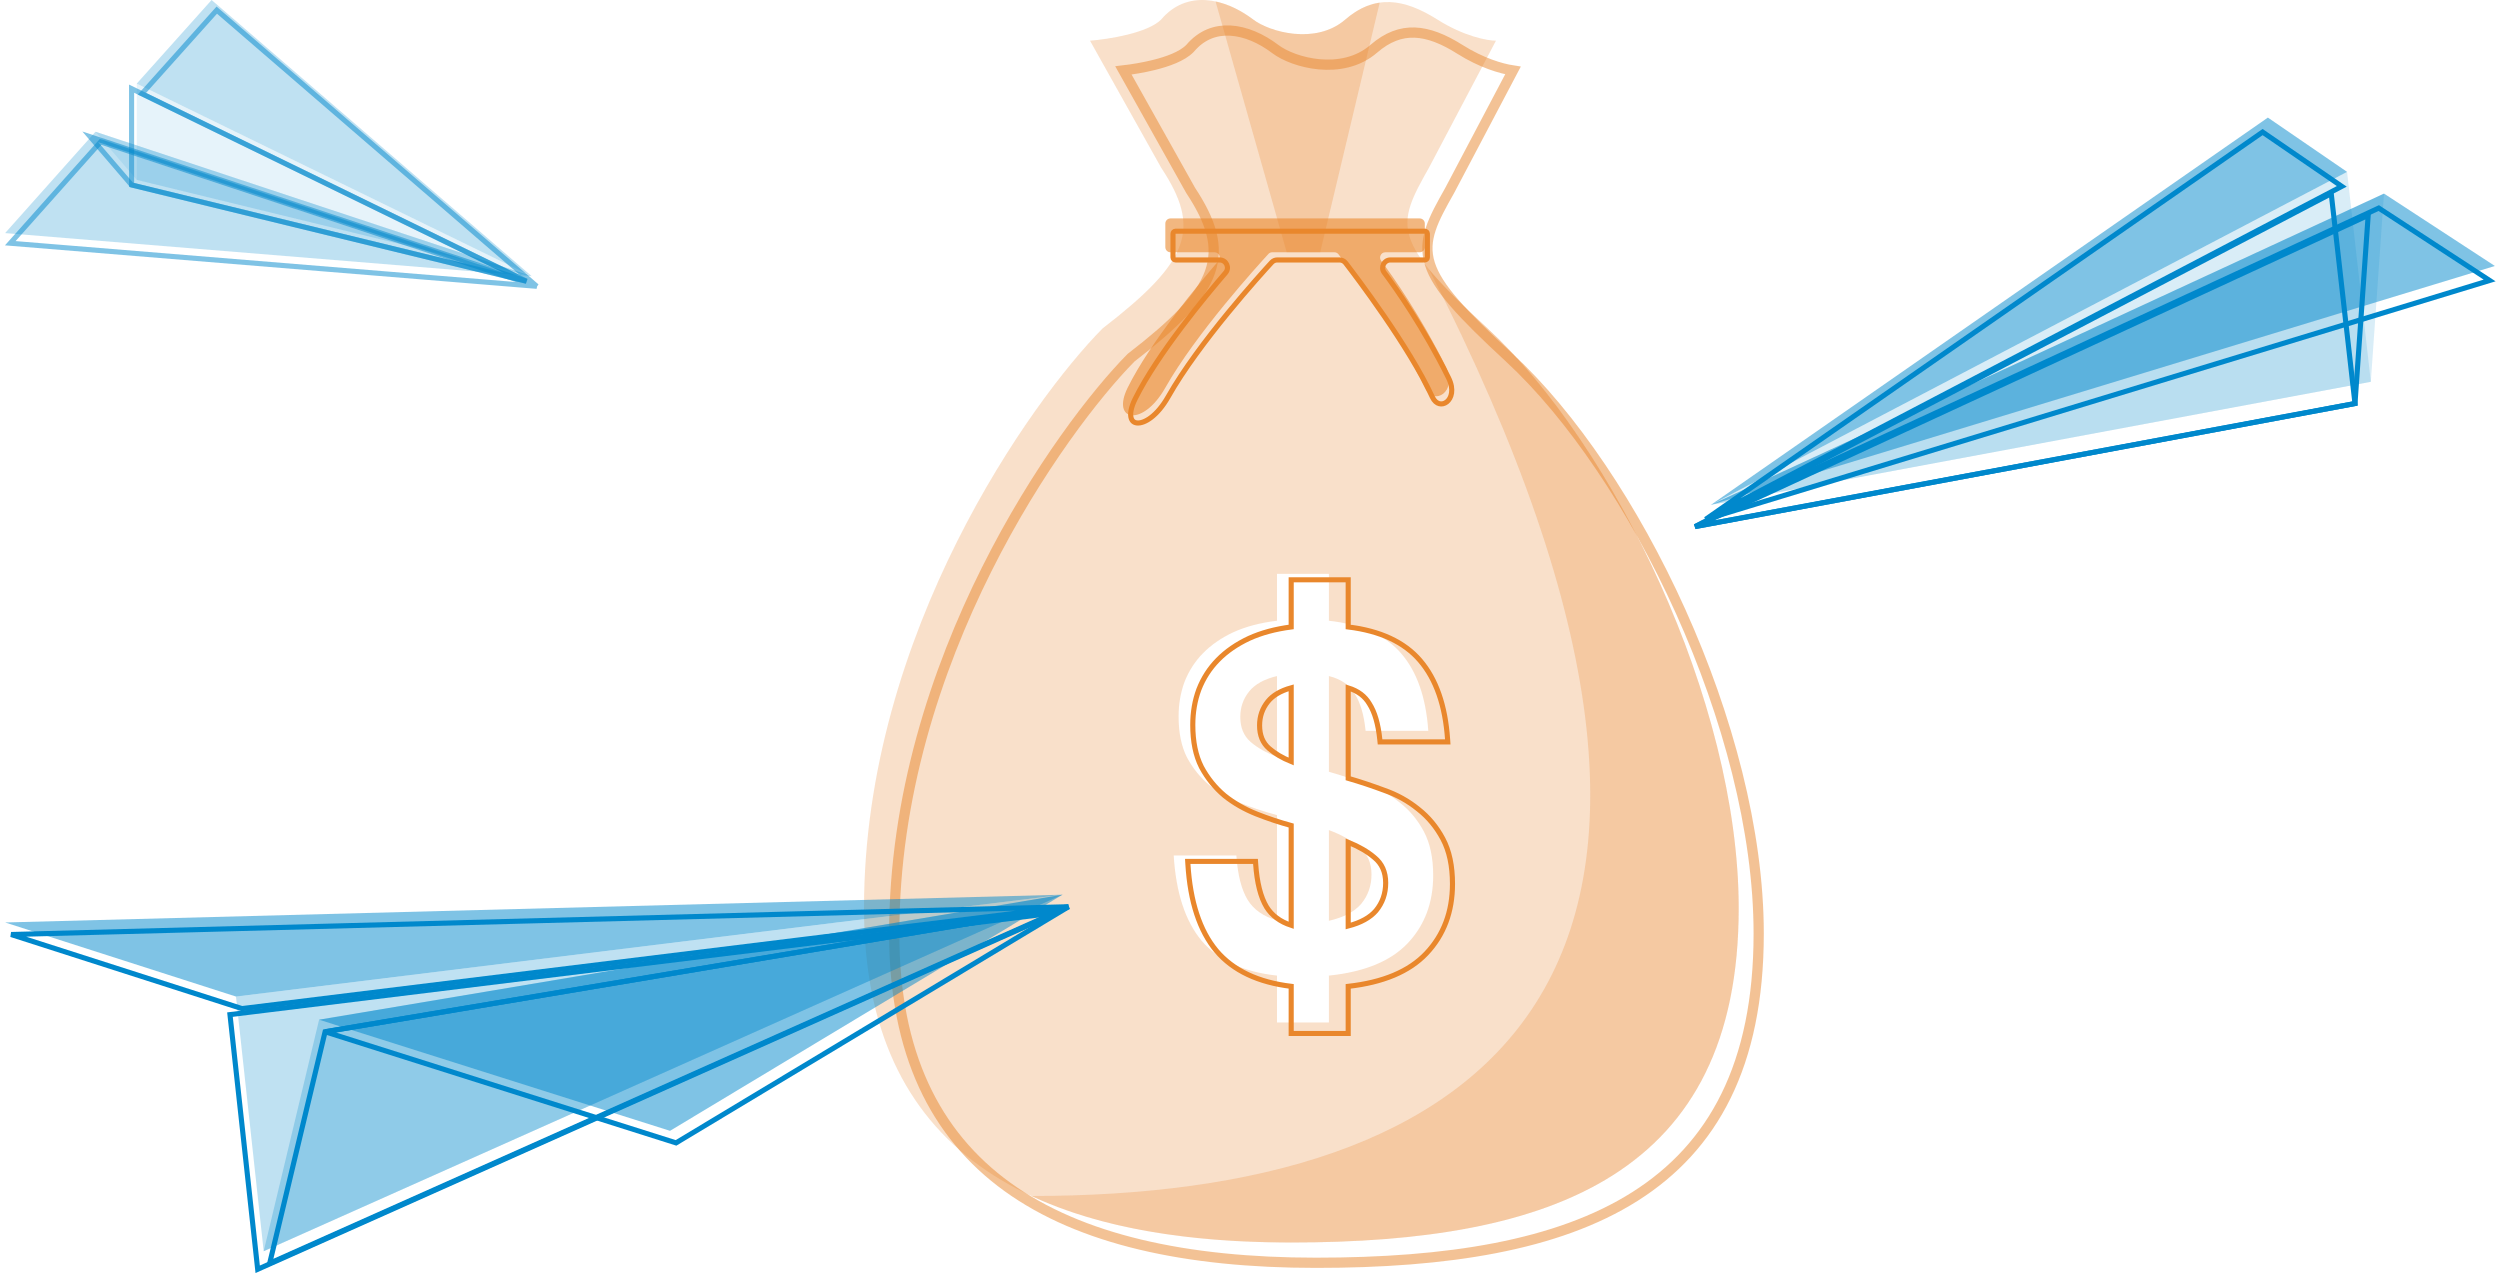 <svg width="489" height="250" viewBox="0 0 489 250" fill="none" xmlns="http://www.w3.org/2000/svg">
<path opacity="0.5" d="M334.653 98.752L443.596 23L459.086 33.62L334.653 98.752L466.314 37.867L488 52.026L334.653 98.752Z" fill="#0088CC"/>
<path opacity="0.15" d="M463.733 74.681L334.653 98.752L459.086 33.619L463.733 74.681Z" fill="#0088CC"/>
<path opacity="0.15" d="M463.733 74.681L334.653 98.752L466.314 37.867L463.733 74.681Z" fill="#0088CC"/>
<path d="M333.621 101.584L442.564 25.832L458.054 36.452L333.621 101.584ZM333.621 101.584L486.968 54.859L465.282 40.699L333.621 101.584Z" stroke="#0088CC"/>
<path d="M460.635 78.929L331.556 103L455.988 37.867L460.635 78.929Z" stroke="#0088CC"/>
<path d="M460.635 78.929L331.556 103L463.217 42.115L460.635 78.929Z" stroke="#0088CC"/>
<path opacity="0.25" fill-rule="evenodd" clip-rule="evenodd" d="M213.205 7.96C216.752 7.684 224.501 6.47 227.121 3.821C232.033 -1.972 239.4 -0.524 245.13 3.821C248.405 6.305 257.409 8.788 263.14 3.821C268.87 -1.145 274.6 -0.317 281.149 3.821C286.388 7.132 290.972 7.96 292.609 7.96L279.512 32.792C272.963 44.38 272.144 46.863 290.972 64.245C315.53 86.918 340.088 137.085 340.088 177.644C340.088 229.79 303.579 243.034 252.498 243.034C201.417 243.034 169 224.824 169 177.644C169 123.842 201.908 78.151 215.66 64.245C232.851 51.002 234.98 44.711 227.121 32.792L213.205 7.96ZM235.035 184.004C238.291 187.839 243.207 190.113 249.782 190.828V199.992H259.933V190.828C266.892 190.113 272.031 188.001 275.351 184.492C278.67 180.982 280.33 176.563 280.33 171.233C280.33 167.789 279.724 164.929 278.511 162.654C277.298 160.38 275.734 158.495 273.818 157C271.903 155.44 269.733 154.238 267.307 153.393C264.881 152.483 262.423 151.671 259.933 150.956V132.238C262.295 132.823 263.987 133.993 265.008 135.748C266.094 137.438 266.796 139.842 267.115 142.962H279.373C278.926 136.463 277.17 131.426 274.106 127.851C271.041 124.277 266.317 122.132 259.933 121.417V112.253H249.782V121.417C246.526 121.807 243.685 122.555 241.26 123.659C238.897 124.764 236.918 126.129 235.322 127.754C233.726 129.379 232.513 131.263 231.683 133.408C230.917 135.488 230.534 137.73 230.534 140.135C230.534 143.319 231.077 145.984 232.162 148.129C233.311 150.274 234.78 152.093 236.567 153.588C238.355 155.018 240.398 156.188 242.696 157.098C244.994 158.008 247.356 158.787 249.782 159.437V180.007C247.165 179.292 245.25 177.96 244.037 176.01C242.824 173.995 242.089 171.103 241.834 167.334H229.577C230.024 174.613 231.843 180.17 235.035 184.004ZM265.87 165.677C267.466 166.976 268.264 168.764 268.264 171.038C268.264 173.248 267.594 175.165 266.253 176.79C264.913 178.35 262.806 179.455 259.933 180.105V162.362C262.359 163.272 264.338 164.377 265.87 165.677ZM244.611 145.107C243.271 143.937 242.6 142.312 242.6 140.232C242.6 138.348 243.175 136.69 244.324 135.26C245.473 133.831 247.293 132.823 249.782 132.238V148.031C247.676 147.251 245.952 146.277 244.611 145.107Z" fill="#E9872C"/>
<path d="M263.708 134.552C265.636 135.151 267 136.192 267.851 137.655L267.857 137.665L267.863 137.674C268.888 139.271 269.577 141.588 269.893 144.669L269.939 145.118H270.39H282.647H283.183L283.146 144.583C282.695 138.017 280.917 132.864 277.76 129.182C274.66 125.566 269.95 123.401 263.708 122.628V113.909V113.409H263.208H253.057H252.557V113.909V122.632C249.444 123.04 246.698 123.78 244.327 124.86L244.327 124.86L244.323 124.862C241.914 125.989 239.884 127.386 238.241 129.059C236.596 130.733 235.346 132.676 234.492 134.883L234.492 134.883L234.489 134.891C233.701 137.031 233.309 139.332 233.309 141.791C233.309 145.029 233.861 147.777 234.991 150.01L234.991 150.01L234.996 150.021C236.174 152.219 237.683 154.09 239.521 155.627L239.521 155.627L239.53 155.634C241.359 157.098 243.446 158.292 245.787 159.218C247.986 160.089 250.243 160.841 252.557 161.476V180.991C250.368 180.272 248.775 179.071 247.738 177.405C246.585 175.487 245.861 172.687 245.608 168.956L245.576 168.49H245.109H232.852H232.32L232.353 169.02C232.803 176.358 234.641 182.034 237.926 185.98L237.929 185.984C241.216 189.854 246.116 192.152 252.557 192.93V201.648V202.148H253.057H263.208H263.708V201.648V192.933C270.509 192.167 275.63 190.042 278.989 186.491C282.406 182.879 284.105 178.332 284.105 172.889C284.105 169.389 283.489 166.442 282.227 164.075C280.984 161.744 279.377 159.805 277.405 158.265C275.445 156.67 273.226 155.441 270.752 154.579C268.433 153.709 266.085 152.928 263.708 152.236V134.552ZM268.822 167.714L268.822 167.714L268.829 167.72C270.296 168.914 271.039 170.552 271.039 172.694C271.039 174.792 270.406 176.594 269.146 178.124C267.991 179.465 266.198 180.477 263.708 181.125V164.749C265.785 165.59 267.486 166.58 268.822 167.714ZM248.215 146.386C247.002 145.327 246.375 143.85 246.375 141.888C246.375 140.114 246.913 138.568 247.989 137.229C248.953 136.029 250.458 135.12 252.557 134.538V148.957C250.801 148.241 249.357 147.382 248.215 146.386Z" stroke="#E9872C"/>
<path opacity="0.5" d="M232.744 9.491L232.771 9.464L232.796 9.435C235.038 6.79 237.798 5.82 240.674 5.984C243.593 6.151 246.681 7.494 249.438 9.585C251.249 10.958 254.505 12.253 258.035 12.578C261.581 12.904 265.57 12.263 268.707 9.544C271.412 7.199 274.038 6.28 276.714 6.373C279.431 6.468 282.324 7.609 285.527 9.634C289.743 12.298 293.584 13.424 295.938 13.786L283.546 37.279C280.328 42.974 278.202 46.888 279.683 51.612C280.409 53.925 281.97 56.35 284.473 59.248C286.98 62.151 290.495 65.597 295.206 69.947C307.358 81.166 319.568 99.251 328.74 119.615C337.911 139.975 344 162.514 344 182.61C344 208.413 334.992 224.405 319.825 234.016C304.563 243.687 282.906 247.001 257.41 247.001C231.957 247.001 211.332 242.458 197.091 232.187C182.911 221.96 174.912 205.944 174.912 182.61C174.912 155.909 183.08 131.191 192.98 111.397C202.859 91.645 214.433 76.856 221.237 69.963C229.78 63.376 234.831 58.344 236.637 53.327C238.498 48.16 236.852 43.259 232.888 37.238L219.737 13.772C221.444 13.574 223.584 13.232 225.663 12.718C227.049 12.376 228.429 11.952 229.645 11.433C230.847 10.921 231.958 10.287 232.744 9.491Z" stroke="#E9872C" stroke-width="2"/>
<path opacity="0.25" d="M263.139 3.821C257.409 8.788 248.405 6.304 245.13 3.821C242.848 2.09 240.306 0.819 237.763 0.282L251.679 49.347H258.228L269.868 0.511C267.593 0.836 265.366 1.891 263.139 3.821Z" fill="#E9872C"/>
<path opacity="0.25" d="M340.088 177.644C340.088 137.085 315.53 86.918 290.972 64.245C285.728 59.404 282.008 55.718 279.512 52.67C351.549 193.37 289.335 233.937 201.744 233.937C215.221 240.219 232.417 243.034 252.498 243.034C303.579 243.034 340.088 229.79 340.088 177.644Z" fill="#E9872C"/>
<path opacity="0.6" d="M227.939 43.725C227.939 43.172 228.387 42.725 228.939 42.725H277.693C278.245 42.725 278.693 43.172 278.693 43.725V48.346C278.693 48.899 278.245 49.346 277.693 49.346H270.965C270.124 49.346 269.642 50.332 270.145 51.006C272.536 54.205 277.889 61.794 282.786 71.695C285.241 76.661 280.379 79.528 278.693 75.834C274.233 66.064 263.701 52.2 261.799 49.73C261.611 49.486 261.322 49.346 261.014 49.346H248.839C248.562 49.346 248.304 49.453 248.117 49.657C246.095 51.852 233.932 65.229 227.939 75.834C223.546 83.607 217.298 82.455 220.572 75.834C224.983 66.911 234.659 55.301 238.344 51.023C238.908 50.368 238.437 49.346 237.572 49.346H228.939C228.387 49.346 227.939 48.899 227.939 48.346V43.725Z" fill="#E9872C"/>
<path d="M229.439 45.725C229.439 45.449 229.663 45.225 229.939 45.225H278.693C278.969 45.225 279.193 45.449 279.193 45.725V50.346C279.193 50.623 278.969 50.846 278.693 50.846H271.965C270.701 50.846 270.002 52.311 270.745 53.305C273.124 56.49 278.459 64.051 283.337 73.916C284.49 76.247 283.869 77.926 282.984 78.618C282.533 78.971 282.003 79.089 281.517 78.96C281.035 78.833 280.52 78.442 280.147 77.626C275.66 67.795 265.09 53.886 263.195 51.425C262.911 51.056 262.474 50.846 262.014 50.846H249.839C249.429 50.846 249.036 51.007 248.749 51.318C246.733 53.507 234.53 66.925 228.504 77.588C227.432 79.484 226.259 80.814 225.17 81.647C224.071 82.488 223.102 82.791 222.422 82.734C222.09 82.705 221.831 82.593 221.639 82.421C221.447 82.248 221.292 81.989 221.213 81.617C221.052 80.857 221.224 79.665 222.02 78.055C226.399 69.198 236.032 57.633 239.723 53.349C240.568 52.368 239.861 50.846 238.572 50.846H229.939C229.663 50.846 229.439 50.623 229.439 50.346V45.725Z" stroke="#E9872C"/>
<path opacity="0.25" d="M51.577 244.737L207.825 175L46.158 194.925L51.577 244.737Z" fill="#0088CC"/>
<path opacity="0.25" d="M51.577 244.737L207.825 175L62.415 199.453L51.577 244.737Z" fill="#0088CC"/>
<path d="M50.402 248.273L206.65 178.535L44.983 198.46L50.402 248.273Z" stroke="#0088CC"/>
<path opacity="0.5" d="M207.825 175L46.158 194.925L1 180.434L207.825 175L131.056 221.19L62.415 199.453L207.825 175Z" fill="#0088CC"/>
<path d="M209 177.357L47.333 197.282L2.175 182.792L209 177.357ZM209 177.357L132.231 223.547L63.59 201.811L209 177.357Z" stroke="#0088CC"/>
<path d="M52.752 247.095L209 177.357L63.59 201.811L52.752 247.095Z" stroke="#0088CC"/>
<path opacity="0.25" d="M41.388 0L103.99 54.018L1 45.593L18.67 25.77L103.99 54.018L26.748 16.354L41.388 0Z" fill="#0088CC"/>
<path opacity="0.5" d="M105 56L42.398 1.982L27.757 18.336L105 56ZM105 56L19.68 27.752L2.01 47.575L105 56Z" stroke="#0088CC"/>
<path opacity="0.1" d="M26.748 35.185L103.991 54.017L26.748 16.354V35.185Z" fill="#0088CC"/>
<path opacity="0.5" d="M25.738 36.177L102.981 55.008L25.738 17.345V36.177Z" stroke="#0088CC"/>
<path opacity="0.1" d="M26.748 35.185L103.99 54.017L18.67 25.77L26.748 35.185Z" fill="#0088CC"/>
<path opacity="0.5" d="M25.738 36.177L102.981 55.008L17.66 26.761L25.738 36.177Z" stroke="#0088CC"/>
</svg>
